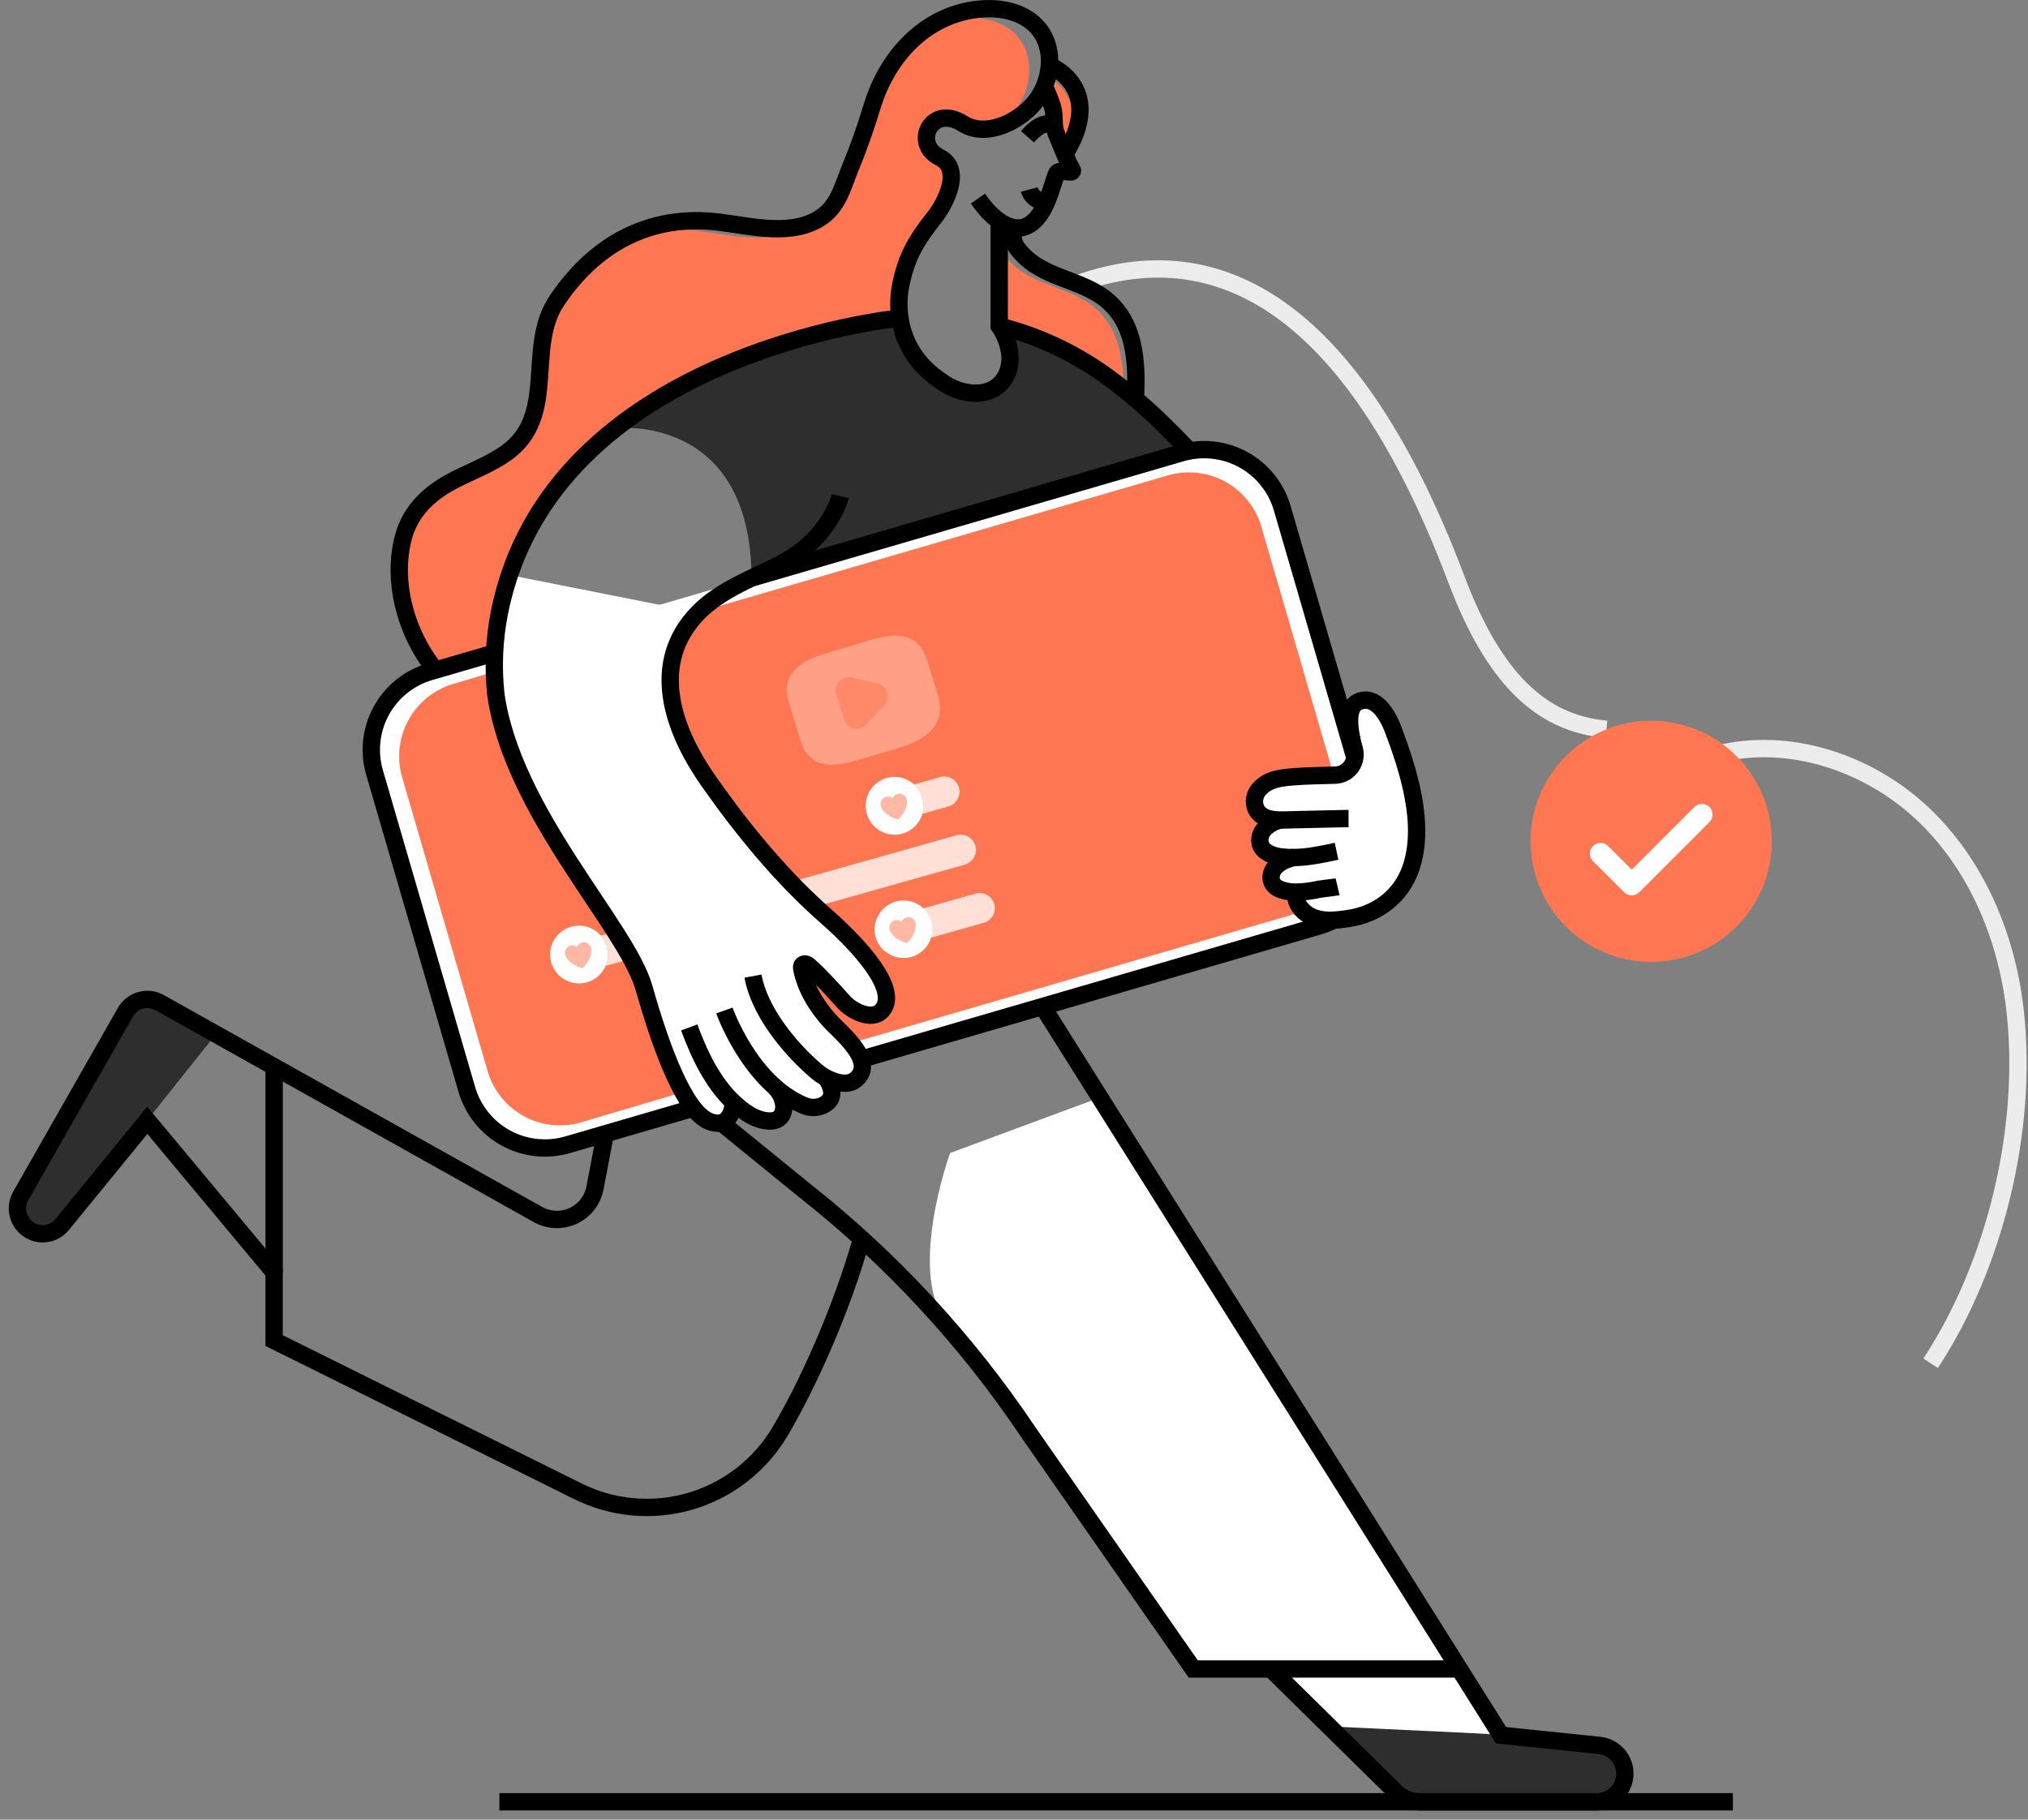 <svg width="234" height="210" viewBox="0 0 234 210" fill="none" xmlns="http://www.w3.org/2000/svg">
<rect x="0" y="0" width="234" height="210" fill="#808080" stroke="none"/>
<path d="M138.127 179.469V179.556C138.127 182.209 139.181 184.754 141.057 186.63C142.933 188.506 145.478 189.56 148.131 189.56C150.785 189.56 153.329 188.506 155.205 186.63C157.082 184.754 158.136 182.209 158.136 179.556" stroke="#ECECEC" stroke-width="2" stroke-miterlimit="10"/>
<path d="M198.832 86.88C207.15 85.101 216.107 88.312 222.198 94.247C228.289 100.182 231.679 108.552 232.553 117.011C233.96 130.472 230.188 146.022 222.767 157.328" stroke="#ECECEC" stroke-width="2" stroke-miterlimit="10"/>
<path d="M124.326 32.759C138.262 27.736 154.967 32.19 168.036 66.841C172.306 78.165 177.728 83.498 185.367 84.164" stroke="#ECECEC" stroke-width="2" stroke-miterlimit="10"/>
<path d="M71.068 49.416C71.068 49.416 86.623 47.622 86.718 66.711L130.262 54.031L137.099 51.881C137.099 51.881 127.289 39.981 115.973 37.933C116.095 39.09 116.324 40.232 116.657 41.347C117.241 43.397 115.304 44.601 112.616 45.365C109.928 46.128 104.485 41.611 103.549 37.626C103.549 37.626 104.892 36.414 99.89 37.282C94.888 38.151 79.709 41.677 71.068 49.416Z" fill="#2E2E2E"/>
<path d="M3.536 142.05C3.961 142.279 4.435 142.399 4.917 142.401C5.352 142.401 5.781 142.302 6.173 142.114C6.564 141.925 6.909 141.651 7.18 141.312L16.995 129.281L24.916 119.34L18.433 115.704C17.761 115.325 16.966 115.228 16.222 115.434C15.479 115.641 14.848 116.134 14.468 116.806L2.38 138.032C2.188 138.371 2.066 138.744 2.02 139.131C1.975 139.518 2.006 139.91 2.114 140.284C2.222 140.658 2.403 141.007 2.647 141.31C2.891 141.614 3.194 141.865 3.536 142.05Z" fill="#2E2E2E"/>
<path d="M152.936 198.812L161.105 206.849C161.812 207.546 162.764 207.937 163.757 207.938H184.199C185.04 207.943 185.849 207.624 186.46 207.047C187.071 206.47 187.436 205.68 187.48 204.841C187.523 204.002 187.241 203.179 186.692 202.542C186.144 201.906 185.371 201.505 184.535 201.424L173.193 200.25L152.936 198.812Z" fill="#2E2E2E"/>
<path d="M115.297 37.018V37.572V37.712C119.817 38.846 124.073 40.848 127.828 43.606C128.435 44.052 129.03 44.503 129.622 44.98C129.637 43.068 129.473 41.149 128.853 39.342C128.352 37.79 127.411 36.416 126.144 35.388C125.03 34.499 123.71 33.928 122.382 33.413C121.055 32.897 119.753 32.446 118.539 31.752C117.514 31.19 116.618 30.419 115.909 29.489C115.662 29.153 115.507 28.756 115.462 28.341C115.417 27.926 115.483 27.506 115.653 27.124C115.534 27.116 115.416 27.093 115.302 27.055L115.297 37.018Z" fill="#FF7752"/>
<path d="M115.297 37.018V37.572V37.712C119.817 38.846 124.073 40.848 127.828 43.606C128.435 44.052 129.03 44.503 129.622 44.98C129.637 43.068 129.473 41.149 128.853 39.342C128.352 37.79 127.411 36.416 126.144 35.388C125.03 34.499 123.71 33.928 122.382 33.413C121.055 32.897 119.753 32.446 118.539 31.752C117.514 31.19 116.618 30.419 115.909 29.489C115.662 29.153 115.507 28.756 115.462 28.341C115.417 27.926 115.483 27.506 115.653 27.124C115.534 27.116 115.416 27.093 115.302 27.055L115.297 37.018Z" fill="#FF7752"/>
<path d="M52.858 80.195C54.554 81.412 56.443 82.338 58.444 82.934C59.303 83.191 57.273 84.149 58.155 84.321C54.667 76.09 57.155 63.436 68.19 51.889C70.068 49.92 74.389 47.427 76.518 45.695C79.945 42.909 83.694 42.548 87.281 40.877C88.885 40.137 90.531 39.493 92.212 38.95C95.199 37.957 98.283 37.28 101.411 36.931C102.121 36.843 102.823 36.782 103.533 36.744C103.36 35.523 103.395 34.283 103.636 33.074C104.289 29.758 105.43 27.854 107.505 25.24C108.807 23.595 110.837 19.661 108.128 18.306C106.421 17.455 106.265 15.715 107.067 14.654C107.746 13.747 109.117 13.334 110.814 14.398C111.985 15.146 113.376 15.195 114.714 14.828C115.757 14.221 116.661 13.402 117.369 12.425C119.334 9.606 119.403 5.339 116.331 3.271C114.652 2.141 112.515 1.867 110.509 2.084C109.612 2.188 108.729 2.387 107.874 2.676C107.871 2.675 107.867 2.674 107.863 2.674C107.859 2.674 107.855 2.675 107.851 2.676C104.223 4.634 101.624 8.255 100.376 12.335C99.643 14.746 98.816 17.135 97.847 19.474C97.052 21.394 96.499 23.728 94.725 25.038C93.986 25.587 93.146 25.985 92.253 26.209C88.906 28.331 84.263 27.106 80.603 26.655C77.677 26.255 74.698 26.556 71.911 27.534C68.79 29.11 66.106 31.634 63.928 34.906C60.341 40.329 64.138 48.147 58.124 52.424C56.312 53.705 54.213 54.492 52.23 55.499C49.391 56.944 47.105 58.995 46.262 62.162C44.578 68.507 47.558 76.349 52.858 80.195Z" fill="#FF7752"/>
<path d="M127.054 126.609L173.322 200.179L153.589 199.246L146.23 192.532H137.817C137.817 192.532 114.887 158.906 109.628 153.207C104.37 147.507 109.628 133.062 109.628 133.062L127.054 126.609Z" fill="white"/>
<path d="M199.948 207.938H57.619" stroke="black" stroke-width="2" stroke-miterlimit="10"/>
<path d="M120.516 9.85C120.881 10.608 121.194 11.39 121.451 12.19C121.825 13.495 121.42 14.299 121.989 15.539C122.184 15.967 122.466 16.693 122.758 17.428C122.842 17.256 122.922 17.115 122.968 17.005C125.2 12.036 122.266 9.64 120.854 8.82C120.767 9.172 120.653 9.516 120.516 9.85Z" fill="#FF7752"/>
<path d="M120.516 9.85C120.881 10.608 121.194 11.39 121.451 12.19C121.825 13.495 121.42 14.299 121.989 15.539C122.184 15.967 122.466 16.693 122.758 17.428C122.842 17.256 122.922 17.115 122.968 17.005C125.2 12.036 122.266 9.64 120.854 8.82C120.767 9.172 120.653 9.516 120.516 9.85Z" fill="#FF7752"/>
<path d="M99.416 142.961C97.031 151.348 93.181 159.853 89.991 165.23C87.684 169.109 83.996 171.972 79.665 173.244C75.335 174.516 70.684 174.103 66.646 172.087L31.628 154.71V146.845L16.995 129.289L7.181 141.31C6.908 141.648 6.563 141.92 6.172 142.106C5.78 142.293 5.352 142.39 4.918 142.389C4.409 142.386 3.909 142.251 3.469 141.996C3.028 141.741 2.662 141.375 2.405 140.935C2.149 140.496 2.012 139.996 2.008 139.487C2.004 138.978 2.132 138.477 2.381 138.033L14.469 116.817C14.849 116.146 15.48 115.652 16.223 115.446C16.966 115.239 17.761 115.336 18.433 115.715L24.916 119.351L62.074 140.162C62.692 140.508 63.383 140.702 64.091 140.729C64.799 140.755 65.503 140.613 66.145 140.314C66.787 140.016 67.349 139.569 67.784 139.01C68.22 138.452 68.516 137.798 68.65 137.102L73.052 114.039" stroke="black" stroke-width="2" stroke-miterlimit="10"/>
<path d="M83.299 129.625L92.819 137.369C102.839 145.274 111.559 154.699 118.663 165.302L137.682 192.611H168.382" stroke="black" stroke-width="2" stroke-miterlimit="10"/>
<path d="M146.64 192.615L152.936 198.819L161.106 206.855C161.812 207.552 162.765 207.944 163.758 207.944H184.2C185.04 207.949 185.85 207.63 186.461 207.054C187.072 206.477 187.437 205.687 187.48 204.847C187.523 204.008 187.241 203.185 186.693 202.548C186.145 201.912 185.372 201.511 184.536 201.43L173.193 200.256L118.441 113.192C115.622 108.697 113.111 101.299 115.297 96.453C123.623 78.02 122.902 60.164 122.902 60.164" stroke="black" stroke-width="2" stroke-miterlimit="10"/>
<path d="M115.296 25.485V36.94V37.494V37.635C116.472 39.352 117.067 41.786 115.942 43.611C114.438 46.053 111.114 45.648 109.005 44.282C108.385 43.88 107.794 43.436 107.234 42.955C105.36 41.325 104.148 39.066 103.826 36.604C103.653 35.385 103.687 34.145 103.926 32.937C104.584 29.624 105.72 27.72 107.803 25.101C109.105 23.458 111.134 19.522 108.421 18.166C105.246 16.583 107.444 11.947 111.106 14.264C113.946 16.057 118.025 13.82 119.711 11.409C121.677 8.59 121.749 4.323 118.674 2.255C116.995 1.125 114.858 0.851 112.854 1.069C106.742 1.74 102.396 6.517 100.656 12.196C99.923 14.607 99.095 16.995 98.129 19.335C97.332 21.257 96.779 23.589 95.008 24.898C91.638 27.42 86.754 26.1 82.938 25.634C74.994 24.657 68.588 28.176 64.211 34.762C60.623 40.184 64.421 48.003 58.404 52.28C56.595 53.561 54.496 54.348 52.51 55.355C49.668 56.798 47.385 58.85 46.539 62.018C44.855 68.383 47.836 76.227 53.133 80.074C55.559 81.837 58.399 82.893 61.348 83.467" stroke="black" stroke-width="2" stroke-miterlimit="10"/>
<path d="M130.977 46.452C130.992 46.305 131 46.164 131.005 46.026C131.138 43.512 131.123 40.901 130.303 38.495C129.801 36.944 128.86 35.571 127.594 34.543C126.474 33.654 125.157 33.077 123.835 32.565C122.512 32.052 121.203 31.601 119.991 30.904C118.964 30.346 118.068 29.574 117.364 28.641C117.115 28.307 116.959 27.912 116.912 27.498C116.864 27.083 116.928 26.664 117.095 26.281" stroke="black" stroke-width="2" stroke-miterlimit="10"/>
<path d="M31.631 146.849V123.109" stroke="black" stroke-width="2" stroke-miterlimit="10"/>
<path d="M112.834 22.92C113.754 24.235 115.002 25.654 116.575 26.169C118.613 26.83 119.984 25.103 120.714 23.42C121.152 22.418 121.452 21.352 121.806 20.316C121.921 19.976 121.99 19.804 122.382 19.783C122.774 19.763 123.182 19.845 123.582 19.845C123.612 19.846 123.642 19.839 123.668 19.824C123.695 19.809 123.716 19.787 123.73 19.759C123.745 19.733 123.75 19.702 123.748 19.672C123.745 19.642 123.733 19.613 123.715 19.588C123.177 18.771 122.375 16.536 121.967 15.642C121.403 14.402 121.811 13.592 121.432 12.295C121.173 11.495 120.862 10.713 120.501 9.953" stroke="black" stroke-width="2" stroke-miterlimit="10"/>
<path d="M121.102 7.562C121.102 7.562 126.655 9.689 123.787 16.091C123.61 16.48 123.175 17.288 122.97 17.654" stroke="black" stroke-width="2" stroke-miterlimit="10"/>
<path d="M120.793 23.223C120.349 23.283 119.898 23.18 119.524 22.932C119.151 22.683 118.88 22.308 118.764 21.875" stroke="black" stroke-width="2" stroke-miterlimit="10"/>
<path d="M121.733 14.654C120.582 13.718 119.322 14.91 118.553 15.784" stroke="black" stroke-width="2" stroke-miterlimit="10"/>
<path d="M115.297 37.633C119.819 38.767 124.077 40.768 127.836 43.527C128.927 44.316 129.981 45.157 131.003 46.03C135.037 49.454 138.586 53.416 142.035 57.421" stroke="black" stroke-width="2" stroke-miterlimit="10"/>
<path d="M147.209 95.206C147.188 95.193 147.169 95.177 147.152 95.159C142.627 90.634 138.068 86.142 133.529 81.632C129.727 77.854 124.781 73.987 122.459 69.031" stroke="black" stroke-width="2" stroke-miterlimit="10"/>
<path d="M94.144 127.788C94.513 127.671 94.865 127.553 95.198 127.43C95.204 127.432 95.21 127.432 95.216 127.43" stroke="black" stroke-width="2" stroke-miterlimit="10"/>
<path d="M59.697 74.575L86.719 66.708L136.344 52.257C138.728 51.571 141.287 51.856 143.461 53.051C145.635 54.245 147.248 56.252 147.947 58.633L158.605 95.245C159.292 97.628 159.008 100.187 157.815 102.362C156.622 104.537 154.617 106.151 152.237 106.853L99.35 122.249L94.302 123.715L89.177 125.214L84.128 126.688L80.028 127.874L65.473 132.113C63.089 132.8 60.529 132.516 58.355 131.321C56.18 130.126 54.567 128.118 53.869 125.737L43.211 89.125C42.524 86.743 42.808 84.185 44 82.011C45.193 79.837 47.198 78.224 49.577 77.524L49.959 77.414L50.279 77.319L57.075 75.338L59.697 74.575Z" fill="white"/>
<path d="M63.757 75.537L88.793 68.248L134.777 54.859C136.987 54.219 139.361 54.481 141.379 55.588C143.396 56.695 144.893 58.557 145.54 60.766L155.411 94.679C156.047 96.888 155.784 99.258 154.68 101.274C153.576 103.29 151.72 104.788 149.517 105.442L100.507 119.711L95.83 121.074L91.072 122.46L86.395 123.829L82.592 124.918L67.029 129.53C64.819 130.171 62.444 129.909 60.427 128.802C58.409 127.695 56.913 125.833 56.266 123.624L46.4 89.692C45.76 87.484 46.021 85.111 47.126 83.094C48.23 81.077 50.089 79.58 52.294 78.929L52.648 78.827L52.945 78.742L61.328 76.231L63.757 75.537Z" fill="#FF7752"/>
<path d="M66.469 76.739L89.683 69.982L134.016 57.002C136.064 56.413 138.262 56.658 140.13 57.684C141.998 58.71 143.384 60.434 143.985 62.478L153.143 93.934C153.733 95.982 153.489 98.181 152.464 100.049C151.439 101.918 149.716 103.305 147.672 103.908L100.536 117.708L96.2 118.968L91.79 120.25L87.451 121.516L83.938 122.541L68.098 127.205C66.049 127.8 63.847 127.557 61.976 126.53C60.106 125.504 58.718 123.777 58.12 121.728L48.958 90.275C48.368 88.228 48.612 86.03 49.637 84.162C50.662 82.294 52.385 80.908 54.429 80.306L56.167 79.812L56.444 79.73L64.216 77.403L66.469 76.739Z" fill="#FF7752"/>
<path d="M100.975 95.456L59.253 107.231C59.031 107.294 58.798 107.312 58.569 107.285C58.339 107.258 58.117 107.185 57.916 107.072C57.714 106.959 57.537 106.808 57.394 106.626C57.251 106.444 57.145 106.236 57.083 106.014C57.037 105.86 57.014 105.7 57.014 105.539C57.016 105.157 57.141 104.785 57.372 104.479C57.603 104.174 57.927 103.951 58.295 103.846L100.017 92.078C99.849 92.653 99.841 93.262 99.994 93.841C100.159 94.462 100.5 95.022 100.975 95.456Z" fill="#FF7752"/>
<path d="M110.72 91.365C110.719 91.749 110.594 92.123 110.363 92.43C110.132 92.737 109.807 92.96 109.438 93.067L106.427 93.918C106.599 93.32 106.601 92.687 106.433 92.089C106.265 91.49 105.934 90.951 105.477 90.53L108.488 89.682C108.937 89.557 109.417 89.615 109.823 89.843C110.229 90.071 110.528 90.451 110.656 90.899C110.701 91.05 110.722 91.207 110.72 91.365Z" fill="#FFDFD6"/>
<path d="M112.616 98.086C112.615 98.469 112.489 98.841 112.258 99.146C112.027 99.452 111.703 99.674 111.335 99.78L69.872 111.475C70.121 110.901 70.201 110.267 70.105 109.649C70.008 109.03 69.738 108.451 69.326 107.98L110.376 96.392C110.825 96.268 111.305 96.326 111.711 96.554C112.117 96.782 112.417 97.161 112.544 97.609C112.592 97.763 112.616 97.924 112.616 98.086Z" fill="#FFDFD6"/>
<path d="M64.885 112.869L61.149 113.922C60.921 114.012 60.677 114.053 60.433 114.043C60.188 114.033 59.948 113.972 59.729 113.864C59.509 113.755 59.315 113.602 59.158 113.414C59.001 113.226 58.885 113.007 58.818 112.772C58.75 112.537 58.733 112.29 58.767 112.047C58.8 111.805 58.885 111.572 59.014 111.364C59.143 111.156 59.314 110.977 59.516 110.839C59.718 110.701 59.947 110.607 60.188 110.563L63.52 109.625C63.448 110.085 63.47 110.555 63.584 111.006C63.783 111.762 64.245 112.422 64.885 112.869Z" fill="#FF7752"/>
<path d="M102.027 109.737L63.316 120.661C62.867 120.783 62.389 120.724 61.983 120.496C61.578 120.269 61.278 119.891 61.148 119.444C61.103 119.292 61.082 119.134 61.084 118.975C61.085 118.591 61.21 118.218 61.441 117.911C61.672 117.604 61.997 117.381 62.365 117.274L101.02 106.375C100.858 106.974 100.867 107.606 101.045 108.2C101.222 108.794 101.563 109.326 102.027 109.737Z" fill="#FF7752"/>
<path d="M114.792 104.805C114.792 105.188 114.667 105.561 114.436 105.867C114.204 106.173 113.879 106.394 113.51 106.499L107.44 108.208L102.032 109.745C101.568 109.334 101.228 108.802 101.05 108.208C100.872 107.614 100.864 106.982 101.025 106.383L106.535 104.83L112.557 103.129C113.005 103.002 113.485 103.058 113.892 103.285C114.299 103.512 114.599 103.891 114.728 104.338C114.77 104.49 114.792 104.647 114.792 104.805Z" fill="#FFDFD6"/>
<path d="M106.428 93.915C106.227 94.618 105.799 95.236 105.213 95.672C104.625 96.109 103.911 96.34 103.18 96.33C102.448 96.32 101.74 96.07 101.165 95.617C100.59 95.165 100.18 94.536 99.998 93.828C99.888 93.404 99.862 92.963 99.922 92.529C99.983 92.096 100.128 91.678 100.35 91.301C100.572 90.923 100.866 90.593 101.215 90.329C101.565 90.066 101.963 89.873 102.386 89.764C102.925 89.624 103.49 89.621 104.03 89.755C104.569 89.889 105.067 90.156 105.477 90.532C105.934 90.953 106.265 91.493 106.433 92.091C106.601 92.69 106.599 93.323 106.428 93.92V93.915Z" fill="white"/>
<g opacity="0.72">
<path opacity="0.72" d="M104.64 92.317C104.681 92.721 104.606 93.128 104.425 93.491C104.337 93.671 104.235 93.842 104.117 94.004C104.053 94.088 103.717 94.573 103.62 94.552C102.959 94.434 102.013 93.919 101.708 93.23C101.663 93.121 101.631 93.008 101.614 92.891C101.59 92.723 101.618 92.551 101.694 92.398C101.77 92.246 101.89 92.119 102.039 92.036C102.188 91.953 102.358 91.917 102.528 91.933C102.697 91.948 102.858 92.014 102.99 92.123C103.061 91.949 103.186 91.803 103.347 91.708C103.508 91.612 103.696 91.571 103.882 91.591C104.069 91.611 104.244 91.692 104.38 91.82C104.517 91.948 104.608 92.117 104.64 92.302V92.317Z" fill="#FF7752"/>
</g>
<path d="M69.873 111.472C69.599 112.111 69.132 112.649 68.538 113.01C67.944 113.371 67.251 113.536 66.558 113.484C65.864 113.431 65.205 113.163 64.671 112.717C64.138 112.27 63.758 111.668 63.584 110.995C63.47 110.544 63.448 110.074 63.52 109.614C63.627 108.98 63.916 108.39 64.351 107.915C64.785 107.441 65.347 107.101 65.97 106.938C66.571 106.779 67.205 106.793 67.799 106.978C68.393 107.162 68.922 107.511 69.327 107.984C69.739 108.455 70.009 109.034 70.105 109.653C70.202 110.271 70.121 110.905 69.873 111.479V111.472Z" fill="white"/>
<g opacity="0.72">
<path opacity="0.72" d="M68.228 109.483C68.268 109.887 68.193 110.294 68.01 110.657C67.925 110.838 67.822 111.009 67.703 111.169C67.638 111.254 67.303 111.738 67.208 111.718C66.544 111.6 65.601 111.085 65.296 110.393C65.249 110.285 65.217 110.171 65.201 110.055C65.178 109.886 65.206 109.714 65.282 109.561C65.358 109.409 65.478 109.283 65.627 109.2C65.775 109.116 65.946 109.08 66.116 109.096C66.285 109.111 66.446 109.177 66.578 109.286C66.628 109.162 66.707 109.051 66.807 108.962C66.908 108.873 67.027 108.808 67.157 108.773C67.274 108.746 67.396 108.743 67.514 108.764C67.633 108.785 67.746 108.83 67.846 108.897C67.946 108.963 68.032 109.05 68.098 109.15C68.163 109.251 68.208 109.365 68.228 109.483Z" fill="#FF7752"/>
</g>
<path d="M107.435 108.206C107.202 108.973 106.699 109.63 106.019 110.054C105.339 110.479 104.529 110.644 103.737 110.518C102.945 110.391 102.226 109.982 101.712 109.367C101.199 108.752 100.925 107.971 100.942 107.169C100.959 106.368 101.266 105.6 101.806 105.007C102.345 104.414 103.081 104.036 103.878 103.944C104.674 103.852 105.477 104.051 106.138 104.504C106.799 104.958 107.273 105.636 107.473 106.412C107.625 107.002 107.612 107.623 107.435 108.206Z" fill="white"/>
<g opacity="0.72">
<path opacity="0.72" d="M105.66 106.575C105.699 106.979 105.624 107.385 105.442 107.749C105.356 107.929 105.253 108.1 105.135 108.261C105.071 108.346 104.735 108.83 104.64 108.81C103.977 108.692 103.031 108.177 102.726 107.487C102.68 107.378 102.648 107.263 102.631 107.146C102.608 106.978 102.636 106.806 102.712 106.653C102.787 106.501 102.908 106.375 103.056 106.291C103.205 106.208 103.375 106.172 103.545 106.187C103.715 106.203 103.876 106.269 104.007 106.378C104.079 106.205 104.205 106.06 104.367 105.964C104.528 105.869 104.716 105.828 104.902 105.849C105.088 105.869 105.263 105.95 105.4 106.078C105.536 106.206 105.628 106.375 105.66 106.56V106.575Z" fill="#FF7752"/>
</g>
<path d="M100.559 117.17C98.337 117.293 95.946 114.095 95.216 113.298C95.135 113.213 95.043 113.14 94.942 113.08L92.956 111.473L93.289 114C93.819 115.217 96.62 117.872 98.616 120.919C100.613 123.966 98.711 124.632 97.643 125.019C96.574 125.406 95.457 123.387 95.892 125.58C96.328 127.774 93.74 127.805 92.125 127.531C90.511 127.256 89.932 125.481 90.298 126.875C90.665 128.269 89.455 129.286 88.363 129.332C87.536 129.373 85.944 128.256 85.227 127.718C85.063 128.599 84.471 130.255 82.408 129.373C79.668 128.202 77.008 121.204 74.976 114.041C72.944 106.879 59.783 93.814 57.863 79.982C57.863 79.959 57.863 79.925 57.863 79.902C57.761 78.857 57.709 77.803 57.707 76.743C57.708 74.726 57.903 72.714 58.291 70.736C58.569 69.296 58.939 67.876 59.401 66.484L81.132 70.8C80.983 70.964 80.835 71.128 80.686 71.299C75.599 77.206 78.572 84.697 82.441 90.196C86.367 95.793 90.885 101.323 96.049 105.828C97.565 107.147 98.981 108.577 100.287 110.105L100.005 110.261C100.312 110.859 100.654 111.437 101.03 111.994C102.565 114.11 102.791 117.044 100.559 117.17Z" fill="white"/>
<path d="M86.719 66.708L136.343 52.257C138.727 51.571 141.286 51.856 143.461 53.051C145.635 54.245 147.248 56.252 147.947 58.633L158.605 95.245C159.292 97.628 159.007 100.187 157.814 102.362C156.621 104.537 154.616 106.151 152.237 106.853L99.35 122.249" stroke="black" stroke-width="2" stroke-miterlimit="10"/>
<path d="M80.016 127.88L65.473 132.118C63.089 132.806 60.529 132.521 58.355 131.326C56.18 130.131 54.567 128.124 53.869 125.742L43.211 89.13C42.524 86.748 42.808 84.19 44 82.017C45.193 79.843 47.198 78.23 49.577 77.53L49.959 77.419L50.279 77.325L57.075 75.344" stroke="black" stroke-width="2" stroke-miterlimit="10"/>
<path d="M94.3 123.719H94.293" stroke="black" stroke-width="2" stroke-miterlimit="10"/>
<path d="M84.111 126.688H84.103" stroke="black" stroke-width="2" stroke-miterlimit="10"/>
<path d="M86.878 112.651C87.593 116.551 90.842 120.777 94.289 123.703C95.291 124.554 97.505 125.59 98.707 124.618C101.3 122.527 96.867 119.083 95.645 117.699C94.161 116.018 92.962 114.048 92.516 111.826C92.477 111.689 92.485 111.543 92.539 111.411C92.591 111.339 92.664 111.286 92.749 111.26C92.833 111.233 92.924 111.235 93.008 111.265C93.173 111.326 93.322 111.424 93.443 111.552C94.848 112.833 96.101 114.25 97.372 115.652C98.271 116.654 100.611 117.897 101.759 116.62C104.25 113.85 97.2 107.395 95.396 105.811C90.237 101.301 85.712 95.771 81.786 90.18C77.916 84.68 74.944 77.19 80.031 71.283C82.686 68.208 86.617 66.865 90.127 65.048C95.791 62.127 96.957 57.258 96.957 57.258" stroke="black" stroke-width="2" stroke-miterlimit="10"/>
<path d="M83.586 116.617C83.586 116.617 86.517 124.974 92.745 127.575C93.114 127.739 93.516 127.819 93.921 127.807C94.326 127.794 94.722 127.692 95.082 127.506C95.85 127.075 96.478 126.224 95.4 124.518" stroke="black" stroke-width="2" stroke-miterlimit="10"/>
<path d="M79.527 118.57C80.67 121.671 82.187 124.913 84.627 127.219C85.739 128.267 87.148 129.305 88.727 129.372C90.629 129.451 90.777 127.534 90.008 126.23C89.842 125.95 89.642 125.692 89.414 125.461" stroke="black" stroke-width="2" stroke-miterlimit="10"/>
<path d="M84.627 127.222C84.627 127.222 84.489 130.554 81.75 129.378C79.01 128.201 76.343 121.205 74.318 114.04C72.294 106.875 59.058 93.773 57.179 79.907L57.2 80.076C57.2 80.045 57.2 80.022 57.2 79.991C56.88 76.903 57.021 73.784 57.62 70.738C63.553 40.714 103.55 36.742 103.55 36.742" stroke="black" stroke-width="2" stroke-miterlimit="10"/>
<path d="M162.81 100.143C161.703 103.41 158.966 105.493 155.593 106.001C154.148 106.213 152.59 106.408 151.237 105.745C150.245 105.26 149.269 104.13 149.566 102.944C149.125 102.949 148.685 102.899 148.257 102.795C147.67 102.654 147.063 102.375 146.804 101.834C146.545 101.293 146.727 100.54 147.147 100.056C147.605 99.604 148.169 99.275 148.787 99.097C148.937 99.042 149.09 98.995 149.246 98.956C148.745 98.961 148.245 98.929 147.749 98.861C146.796 98.738 145.727 98.331 145.443 97.419C145.364 97.109 145.365 96.784 145.446 96.474C145.526 96.164 145.684 95.88 145.904 95.648C146.353 95.187 146.915 94.853 147.534 94.679C147.598 94.664 147.652 94.641 147.713 94.625C146.583 94.61 145.428 94.385 144.928 93.313C144.767 92.933 144.722 92.514 144.797 92.107C144.872 91.701 145.065 91.326 145.351 91.028C146.35 89.905 147.847 89.746 149.259 89.639C150.671 89.531 152.388 89.482 154.051 89.451C154.412 89.442 154.766 89.35 155.087 89.183C155.407 89.015 155.684 88.776 155.898 88.485C156.112 88.194 156.257 87.857 156.32 87.502C156.385 87.146 156.366 86.781 156.267 86.433C155.619 84.126 155.345 81.61 156.711 80.995C158.748 80.072 160.152 82.586 160.737 84.132C162.523 88.867 164.511 95.141 162.81 100.143Z" fill="white"/>
<path d="M154.218 98.242C152.57 98.593 150.902 98.952 149.231 98.967C149.076 99.006 148.923 99.053 148.772 99.108C148.154 99.285 147.59 99.615 147.132 100.067C146.712 100.551 146.51 101.269 146.789 101.845C147.068 102.422 147.655 102.665 148.242 102.806C148.67 102.91 149.11 102.96 149.551 102.955C150.453 102.936 151.351 102.824 152.229 102.619C152.378 102.588 154.197 102.378 154.338 102.345" stroke="black" stroke-width="2" stroke-miterlimit="10"/>
<path d="M147.696 94.641C147.635 94.656 147.581 94.679 147.517 94.694C146.898 94.868 146.335 95.202 145.887 95.663C145.667 95.895 145.509 96.179 145.428 96.489C145.348 96.799 145.347 97.124 145.426 97.434C145.723 98.346 146.792 98.754 147.732 98.877C148.228 98.944 148.728 98.975 149.229 98.971" stroke="black" stroke-width="2" stroke-miterlimit="10"/>
<path d="M155.602 94.469C155.476 94.469 155.358 94.469 155.235 94.469L149.28 94.602C148.813 94.602 148.255 94.648 147.696 94.633C146.566 94.618 145.41 94.392 144.91 93.321C144.75 92.941 144.704 92.521 144.779 92.115C144.854 91.709 145.047 91.333 145.333 91.035C146.333 89.913 147.829 89.754 149.241 89.646C150.653 89.539 152.373 89.495 154.036 89.459C154.398 89.451 154.754 89.359 155.076 89.192C155.397 89.025 155.676 88.786 155.891 88.494C156.106 88.202 156.251 87.865 156.315 87.507C156.379 87.151 156.36 86.784 156.26 86.435C155.612 84.129 155.332 81.61 156.701 80.995C158.738 80.072 160.142 82.586 160.727 84.132C162.521 88.867 164.512 95.151 162.81 100.143C161.701 103.41 158.966 105.499 155.596 106.001C154.154 106.216 152.59 106.411 151.24 105.745C150.253 105.263 149.274 104.135 149.569 102.949" stroke="black" stroke-width="2" stroke-miterlimit="10"/>
<g opacity="0.54">
<path opacity="0.54" d="M108.404 81.042C108.359 80.746 108.292 80.454 108.202 80.168L107.195 76.911C106.887 75.914 106.546 74.861 105.762 74.174C104.309 72.893 102.069 73.372 100.211 73.93L95.653 75.299C94.605 75.614 93.541 75.937 92.626 76.534C91.711 77.131 90.948 78.059 90.804 79.143C90.697 79.942 90.932 80.742 91.165 81.516L92.103 84.642C92.413 85.667 92.757 86.749 93.564 87.461C95.002 88.712 97.198 88.243 99.028 87.702L103.691 86.326C106.505 85.485 108.858 83.981 108.404 81.042Z" fill="white"/>
<path opacity="0.54" d="M102.008 81.426C102.196 81.228 102.328 80.983 102.391 80.717C102.453 80.451 102.443 80.174 102.363 79.912C102.282 79.652 102.133 79.417 101.932 79.232C101.73 79.048 101.483 78.92 101.216 78.863L99.771 78.535L98.328 78.207C98.063 78.143 97.785 78.151 97.523 78.23C97.262 78.308 97.026 78.456 96.84 78.656C96.654 78.856 96.525 79.102 96.466 79.368C96.407 79.635 96.42 79.913 96.504 80.172L96.942 81.587L97.377 83.002C97.455 83.264 97.6 83.501 97.799 83.688C97.999 83.876 98.244 84.006 98.511 84.067C98.777 84.128 99.055 84.117 99.316 84.035C99.577 83.952 99.811 83.802 99.994 83.599L101.001 82.512L102.008 81.426Z" fill="#FF7752"/>
</g>
<path d="M190.522 111.004C198.205 111.004 204.434 104.776 204.434 97.092C204.434 89.409 198.205 83.18 190.522 83.18C182.838 83.18 176.609 89.409 176.609 97.092C176.609 104.776 182.838 111.004 190.522 111.004Z" fill="#FF7752"/>
<path d="M188.269 103.329C188.108 103.329 187.947 103.297 187.798 103.235C187.648 103.173 187.512 103.082 187.398 102.967L183.811 99.38C183.579 99.149 183.449 98.836 183.449 98.509C183.449 98.183 183.579 97.869 183.809 97.638C184.04 97.407 184.353 97.278 184.68 97.277C185.006 97.277 185.319 97.406 185.551 97.637L188.277 100.364L195.501 93.135C195.732 92.904 196.045 92.774 196.372 92.773C196.698 92.773 197.011 92.903 197.242 93.133C197.474 93.364 197.603 93.677 197.604 94.004C197.604 94.33 197.475 94.644 197.244 94.875L189.138 102.98C188.906 103.207 188.594 103.332 188.269 103.329Z" fill="white"/>
</svg>
